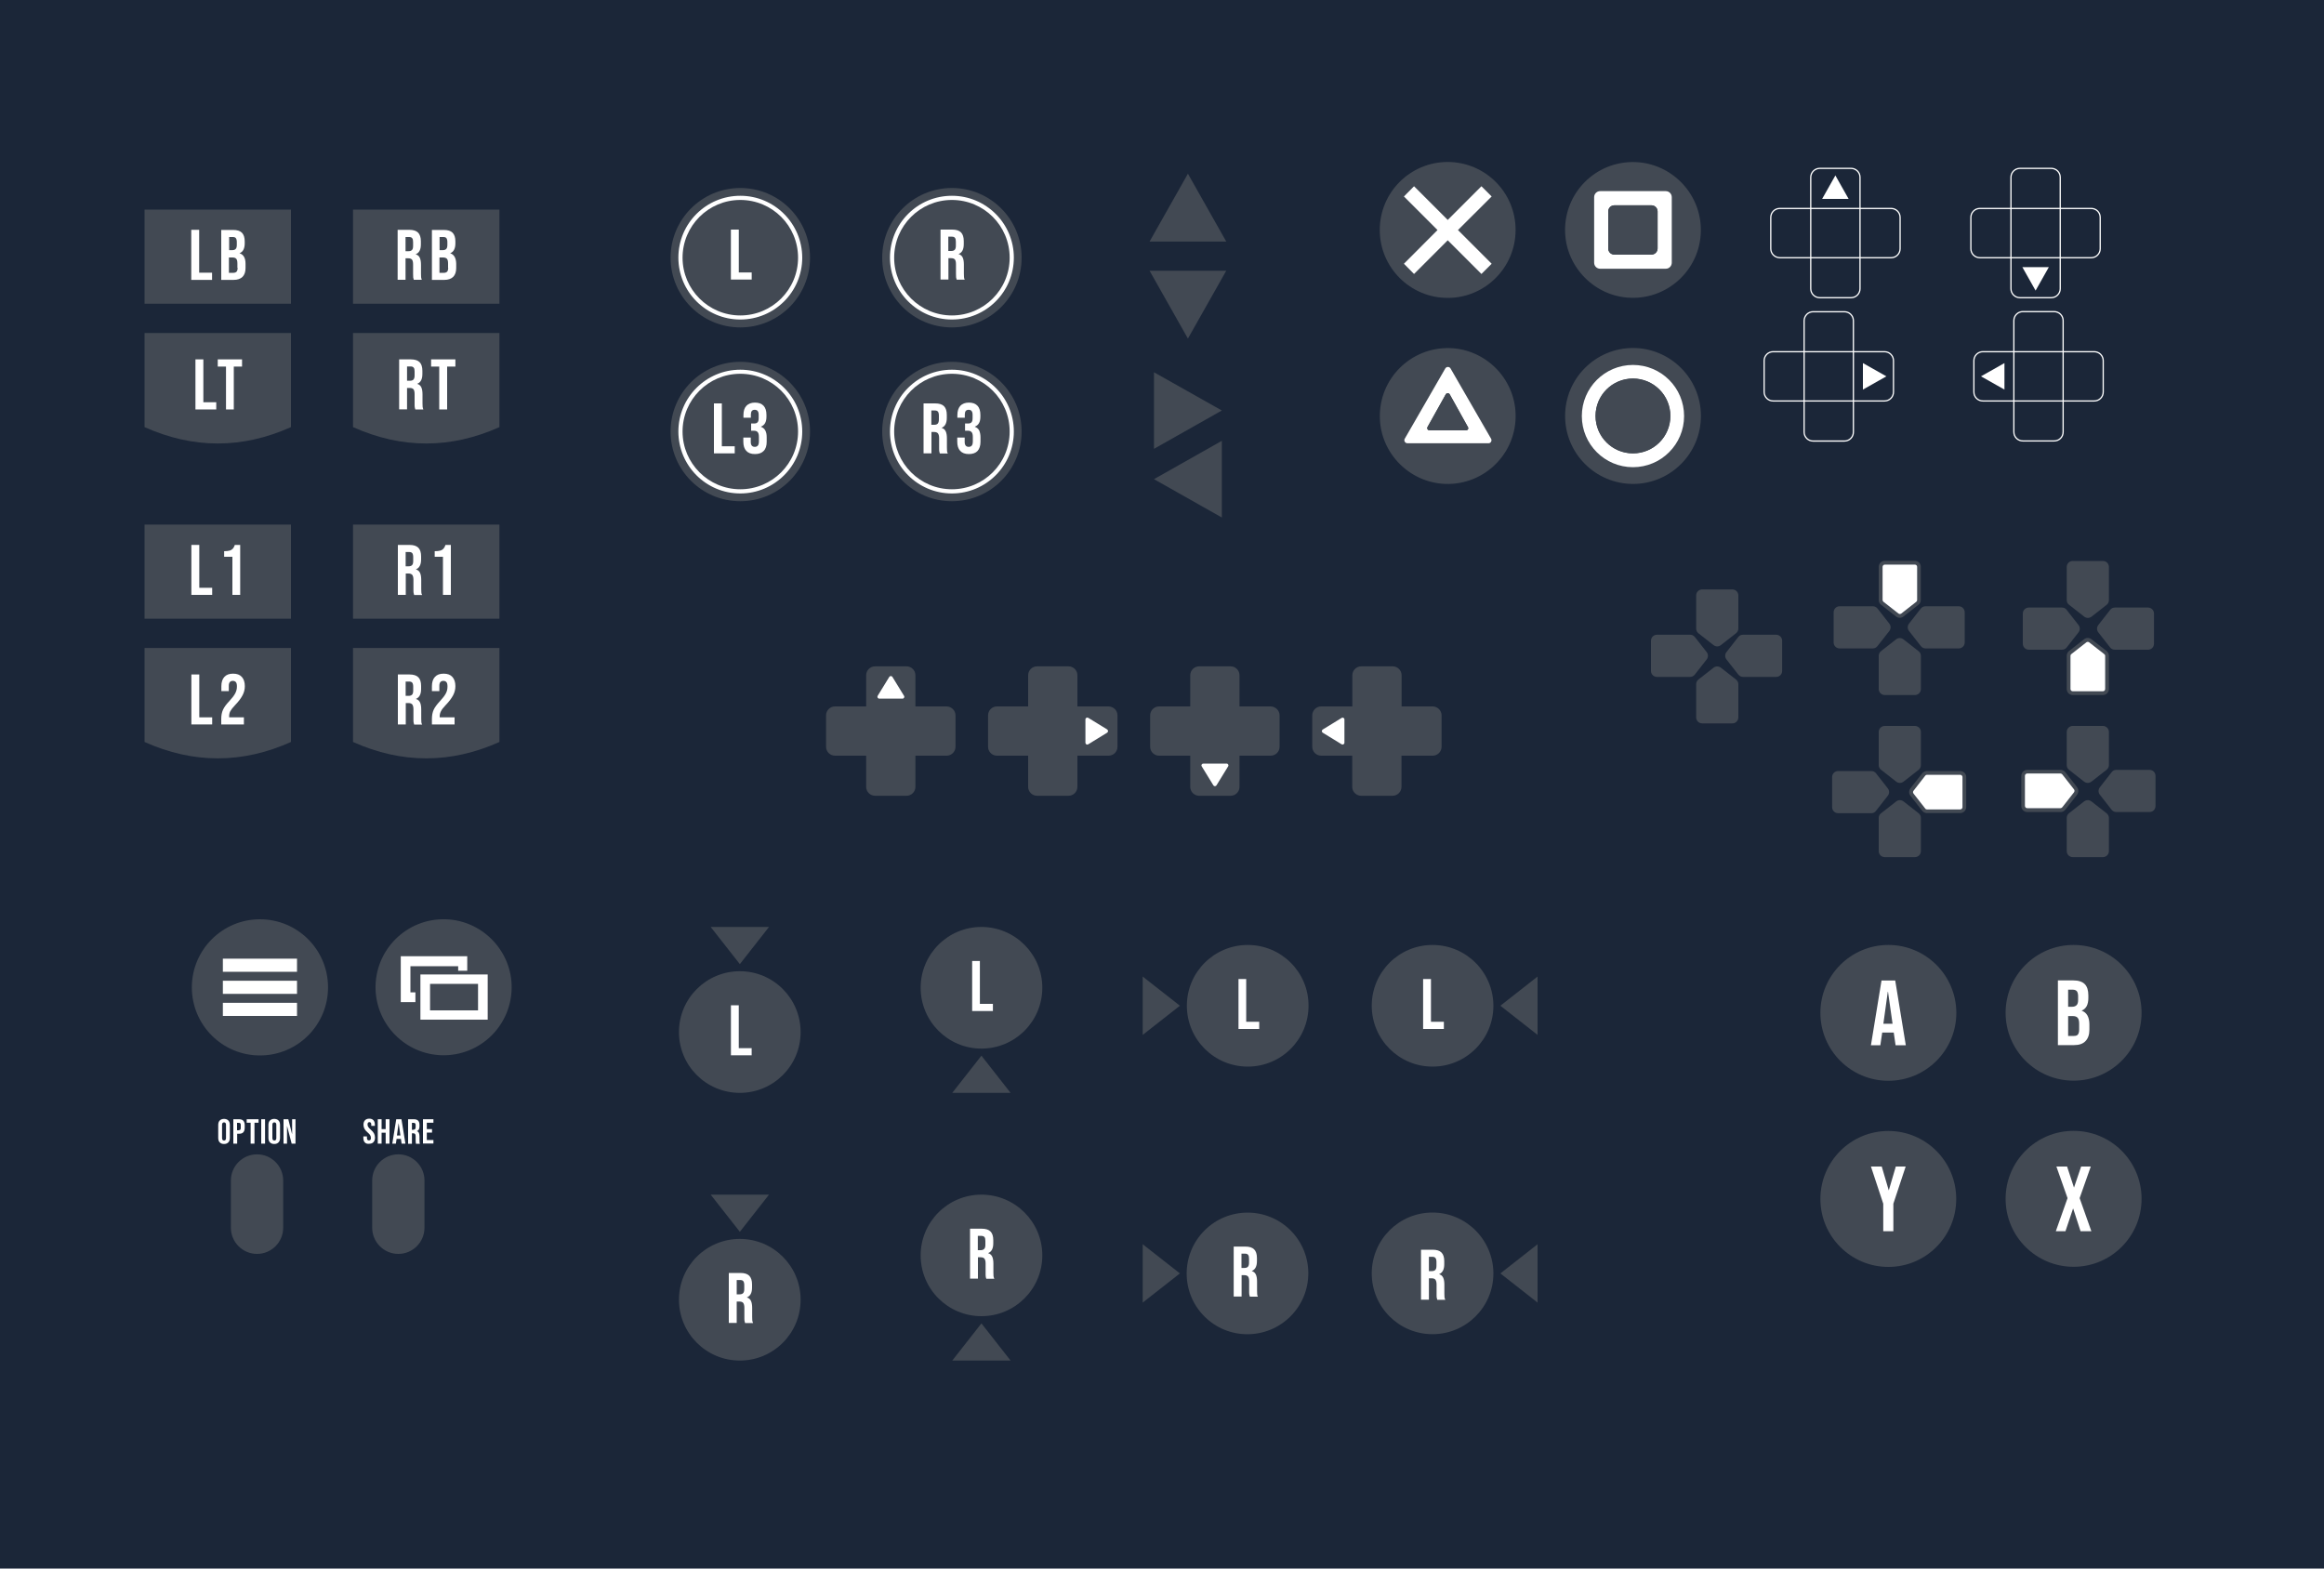 <?xml version="1.0" encoding="utf-8"?>
<!-- Generator: Adobe Illustrator 22.1.0, SVG Export Plug-In . SVG Version: 6.00 Build 0)  -->
<svg version="1.1" xmlns="http://www.w3.org/2000/svg" xmlns:xlink="http://www.w3.org/1999/xlink" x="0px" y="0px"
	 viewBox="0 0 2000 1350" style="enable-background:new 0 0 2000 1350;" xml:space="preserve">
<style type="text/css">
	.st0{fill:#1B2638;}
	.st1{fill:#424953;}
	.st2{fill:#FFFFFF;}
	.st3{fill:none;stroke:#FFFFFF;stroke-width:1.072;stroke-miterlimit:10;}
	.st4{fill:none;}
</style>
<g id="Layer_2">
	<rect class="st0" width="2000" height="1350"/>
</g>
<g id="Layer_3">
</g>
<g id="Layer_1">
	<path class="st1" d="M223.7,791.2c-32.3,0-58.6,26.2-58.6,58.6c0,32.4,26.2,58.6,58.6,58.6c32.4,0,58.6-26.2,58.6-58.6
		C282.3,817.4,256.1,791.2,223.7,791.2z"/>
	<g>
		<rect x="124.4" y="180.4" class="st1" width="126" height="81"/>
		<path class="st1" d="M203.8,208.4v2.4c0,1.6-0.3,2.8-1,3.5c-0.7,0.7-1.7,1-3,1h-2.6V204h3.3c1.2,0,2.1,0.3,2.6,1
			C203.5,205.7,203.8,206.8,203.8,208.4z"/>
		<path class="st1" d="M204.5,226.7v3.8c0,1.5-0.3,2.6-0.9,3.3c-0.6,0.6-1.5,1-2.7,1h-3.9v-13.2h3c1.6,0,2.7,0.4,3.3,1.1
			C204.2,223.4,204.5,224.8,204.5,226.7z"/>
		<path class="st2" d="M206.2,218v-0.1c1.5-0.6,2.6-1.6,3.3-3c0.7-1.4,1.1-3.2,1.1-5.4v-1.7c0-3.4-0.8-5.8-2.4-7.5
			c-1.6-1.6-4.1-2.4-7.6-2.4h-10.2v43H201c3.4,0,5.9-0.9,7.7-2.6c1.7-1.7,2.6-4.3,2.6-7.6V227C211.3,222.1,209.6,219.1,206.2,218z
			 M197.1,204h3.3c1.2,0,2.1,0.3,2.6,1c0.5,0.7,0.8,1.8,0.8,3.4v2.4c0,1.6-0.3,2.8-1,3.5c-0.7,0.7-1.7,1-3,1h-2.6V204z M204.5,230.5
			c0,1.5-0.3,2.6-0.9,3.3c-0.6,0.6-1.5,1-2.7,1h-3.9v-13.2h3c1.6,0,2.7,0.4,3.3,1.1c0.7,0.8,1,2.1,1,4.1V230.5z"/>
		<polygon class="st2" points="182.5,234.7 182.5,240.9 164.6,240.9 164.6,197.8 171.4,197.8 171.4,234.7 		"/>
	</g>
	<path class="st1" d="M385,208.4v2.4c0,1.6-0.3,2.8-1,3.5c-0.7,0.7-1.7,1-3,1h-2.7V204h3.3c1.2,0,2.1,0.3,2.6,1
		C384.8,205.7,385,206.8,385,208.4z"/>
	<g>
		<rect x="303.8" y="180.4" class="st1" width="126" height="81"/>
		<path class="st1" d="M385.7,226.7v3.8c0,1.5-0.3,2.6-0.9,3.3c-0.6,0.6-1.5,1-2.7,1h-3.9v-13.2h3c1.6,0,2.7,0.4,3.4,1.1
			C385.4,223.4,385.7,224.8,385.7,226.7z"/>
		<path class="st2" d="M387.5,218v-0.1c1.5-0.6,2.6-1.6,3.3-3c0.7-1.4,1.1-3.2,1.1-5.4v-1.7c0-3.4-0.8-5.8-2.4-7.5
			c-1.6-1.6-4.1-2.4-7.6-2.4h-10.2v43h10.6c3.4,0,5.9-0.9,7.7-2.6c1.7-1.7,2.6-4.3,2.6-7.6V227C392.5,222.1,390.8,219.1,387.5,218z
			 M378.3,204h3.3c1.2,0,2.1,0.3,2.6,1c0.5,0.7,0.8,1.8,0.8,3.4v2.4c0,1.6-0.3,2.8-1,3.5c-0.7,0.7-1.7,1-3,1h-2.7V204z M385.7,230.5
			c0,1.5-0.3,2.6-0.9,3.3c-0.6,0.6-1.5,1-2.7,1h-3.9v-13.2h3c1.6,0,2.7,0.4,3.4,1.1c0.7,0.8,1,2.1,1,4.1V230.5z"/>
		<path class="st2" d="M362.4,238.6c-0.1-0.8-0.1-1.8-0.1-3v-7.6c0-2.5-0.3-4.6-1-6.1c-0.7-1.5-1.8-2.5-3.5-3v-0.1
			c3-1.2,4.4-4,4.4-8.5v-2.6c0-3.4-0.8-5.8-2.4-7.5c-1.6-1.6-4.1-2.4-7.6-2.4h-10v43h6.8v-18.5h2.3c1.5,0,2.7,0.4,3.3,1.2
			c0.6,0.8,0.9,2.2,0.9,4.1v7.9c0,1.6,0.1,2.7,0.1,3.3c0.1,0.6,0.3,1.3,0.5,2h6.9C362.7,240.1,362.5,239.4,362.4,238.6z
			 M355.5,211.7c0,1.6-0.3,2.8-1,3.5c-0.7,0.7-1.7,1-3,1H349V204h3.1c1.2,0,2.1,0.3,2.6,1c0.6,0.7,0.8,1.8,0.8,3.4V211.7z"/>
	</g>
	<g>
		<path class="st1" d="M124.4,286.6h126v81c-42,18.8-84,18.8-126,0V286.6z"/>
		<polygon class="st2" points="208.3,309.3 208.3,315.5 201.2,315.5 201.2,352.4 194.5,352.4 194.5,315.5 187.4,315.5 187.4,309.3 
					"/>
		<polygon class="st2" points="186.1,346.2 186.1,352.4 168.2,352.4 168.2,309.3 175,309.3 175,346.2 		"/>
	</g>
	<g>
		<path class="st1" d="M429.8,286.6v81c-42,18.8-84,18.8-126,0v-81H429.8z"/>
		<path class="st1" d="M356.8,319.9v3.3c0,1.7-0.4,2.8-1,3.5c-0.7,0.7-1.7,1-3,1h-2.5v-12.3h3.1c1.2,0,2,0.3,2.6,1
			C356.5,317.2,356.8,318.4,356.8,319.9z"/>
		<polygon class="st2" points="391.9,309.3 391.9,315.5 384.8,315.5 384.8,352.4 378,352.4 378,315.5 371,315.5 371,309.3 		"/>
		<path class="st2" d="M363.7,350.1c-0.1-0.8-0.1-1.8-0.1-3v-7.6c0-2.5-0.3-4.6-1-6.1c-0.7-1.5-1.8-2.5-3.5-3v-0.1
			c3-1.2,4.4-4,4.4-8.5v-2.6c0-3.4-0.8-5.9-2.4-7.5c-1.6-1.6-4.1-2.4-7.6-2.4h-10v43h6.8v-18.4h2.3c1.6,0,2.6,0.4,3.3,1.2
			c0.6,0.8,0.9,2.2,0.9,4.1v7.9c0,1.6,0,2.7,0.1,3.3c0.1,0.6,0.3,1.3,0.5,2h6.9C364,351.6,363.8,350.9,363.7,350.1z M356.8,323.2
			c0,1.7-0.4,2.8-1,3.5c-0.7,0.7-1.7,1-3,1h-2.5v-12.3h3.1c1.2,0,2,0.3,2.6,1c0.6,0.7,0.8,1.8,0.8,3.4V323.2z"/>
	</g>
	<g>
		<rect x="124.4" y="451.5" class="st1" width="126" height="81"/>
		<path class="st2" d="M206.7,469v43H200v-32.8h-7.1v-4.8c1.9,0,3.5-0.2,4.6-0.5c1.2-0.3,2.1-0.9,2.8-1.6c0.7-0.8,1.3-1.8,1.8-3.3
			H206.7z"/>
		<polygon class="st2" points="182.6,505.9 182.6,512 164.7,512 164.7,469 171.5,469 171.5,505.9 		"/>
	</g>
	<g>
		<path class="st1" d="M355.6,479.5v3.3c0,1.6-0.3,2.8-1,3.5c-0.7,0.7-1.7,1-3,1h-2.5v-12.3h3.1c1.2,0,2,0.3,2.6,1
			C355.3,476.9,355.6,478,355.6,479.5z"/>
		<rect x="303.8" y="451.5" class="st1" width="126" height="81"/>
		<path class="st2" d="M388,469v43h-6.8v-32.8h-7.1v-4.8c1.9,0,3.5-0.2,4.7-0.5c1.2-0.3,2.1-0.9,2.8-1.6c0.7-0.8,1.3-1.8,1.8-3.3
			H388z"/>
		<path class="st2" d="M362.6,509.8c-0.1-0.8-0.1-1.8-0.1-3v-7.6c0-2.5-0.3-4.6-1-6.1c-0.7-1.5-1.8-2.5-3.5-3V490
			c2.9-1.2,4.4-4,4.4-8.5v-2.6c0-3.4-0.8-5.9-2.4-7.5c-1.6-1.6-4.1-2.4-7.6-2.4h-10v43h6.8v-18.4h2.3c1.5,0,2.6,0.4,3.3,1.2
			c0.6,0.8,1,2.2,1,4.1v7.9c0,1.6,0,2.7,0.1,3.3c0.1,0.6,0.3,1.3,0.5,2h6.9C362.8,511.3,362.6,510.5,362.6,509.8z M355.6,482.9
			c0,1.6-0.3,2.8-1,3.5c-0.7,0.7-1.7,1-3,1h-2.5v-12.3h3.1c1.2,0,2,0.3,2.6,1c0.5,0.7,0.8,1.8,0.8,3.4V482.9z"/>
	</g>
	<g>
		<path class="st1" d="M250.4,557.7v80.9c-42,18.8-84,18.8-126,0v-80.9H250.4z"/>
		<path class="st2" d="M197.1,617.4h12.8v6.1h-19.5v-4.7c0-3.1,0.5-5.7,1.5-7.9c1-2.2,2.7-4.6,5.3-7.3c2.5-2.7,4.2-4.9,5.2-6.8
			c1-1.9,1.5-3.8,1.5-5.9c0-1.9-0.3-3.1-0.9-3.8c-0.6-0.7-1.5-1.1-2.6-1.1c-2.3,0-3.5,1.4-3.5,4.2v4.6h-6.4v-4.2
			c0-3.5,0.9-6.2,2.6-8c1.7-1.9,4.2-2.8,7.5-2.8c3.3,0,5.8,0.9,7.5,2.8c1.7,1.9,2.6,4.5,2.6,8c0,2.6-0.6,5.2-1.9,7.7
			c-1.3,2.5-3.4,5.4-6.5,8.6c-2,2.1-3.4,3.9-4.1,5.2c-0.7,1.3-1,2.8-1,4.3V617.4z"/>
		<polygon class="st2" points="182.6,617.4 182.6,623.5 164.7,623.5 164.7,580.5 171.5,580.5 171.5,617.4 		"/>
	</g>
	<g>
		<path class="st1" d="M355.6,591.1v3.3c0,1.6-0.3,2.8-1,3.5c-0.7,0.7-1.7,1-3,1h-2.5v-12.3h3.1c1.2,0,2,0.3,2.6,1
			C355.3,588.4,355.6,589.5,355.6,591.1z"/>
		<path class="st1" d="M429.8,557.7v80.9c-42,18.8-84,18.8-126,0v-80.9H429.8z"/>
		<path class="st2" d="M378.3,617.4h12.9v6.1h-19.5v-4.7c0-3.1,0.5-5.7,1.5-7.9c1-2.2,2.8-4.6,5.3-7.3c2.5-2.7,4.2-4.9,5.2-6.8
			c1-1.9,1.4-3.8,1.4-5.9c0-1.9-0.3-3.1-0.9-3.8c-0.6-0.7-1.5-1.1-2.6-1.1c-2.3,0-3.5,1.4-3.5,4.2v4.6h-6.4v-4.2
			c0-3.5,0.9-6.2,2.6-8c1.7-1.9,4.2-2.8,7.5-2.8c3.3,0,5.8,0.9,7.5,2.8c1.7,1.9,2.6,4.5,2.6,8c0,2.6-0.6,5.2-1.9,7.7
			s-3.4,5.4-6.5,8.6c-2,2.1-3.4,3.9-4,5.2c-0.7,1.3-1.1,2.8-1.1,4.3V617.4z"/>
		<path class="st2" d="M362.6,621.3c-0.1-0.8-0.1-1.8-0.1-3v-7.6c0-2.5-0.3-4.6-1-6.1c-0.7-1.5-1.8-2.5-3.5-3v-0.1
			c2.9-1.2,4.4-4,4.4-8.5v-2.6c0-3.4-0.8-5.9-2.4-7.5c-1.6-1.6-4.1-2.4-7.6-2.4h-10v43h6.8v-18.4h2.3c1.5,0,2.6,0.4,3.3,1.2
			c0.6,0.8,1,2.2,1,4.1v7.9c0,1.6,0,2.7,0.1,3.3c0.1,0.6,0.3,1.3,0.5,2h6.9C362.8,622.8,362.6,622,362.6,621.3z M355.6,594.4
			c0,1.6-0.3,2.8-1,3.5c-0.7,0.7-1.7,1-3,1h-2.5v-12.3h3.1c1.2,0,2,0.3,2.6,1c0.5,0.7,0.8,1.8,0.8,3.4V594.4z"/>
	</g>
	<g>
		<path class="st1" d="M697.1,221.8c0,33.2-26.9,60-60,60c-33.2,0-60-26.9-60-60c0-33.1,26.9-60,60-60
			C670.2,161.8,697.1,188.6,697.1,221.8z"/>
		<path class="st2" d="M637.1,168.5c-29.4,0-53.3,23.8-53.3,53.2c0,29.4,23.8,53.3,53.3,53.3c29.4,0,53.3-23.8,53.3-53.3
			C690.3,192.4,666.5,168.5,637.1,168.5z M637.1,271.5c-27.4,0-49.7-22.3-49.7-49.7s22.2-49.7,49.7-49.7s49.7,22.2,49.7,49.7
			S664.5,271.5,637.1,271.5z"/>
		<polygon class="st2" points="646.9,234.5 646.9,240.6 629,240.6 629,197.6 635.8,197.6 635.8,234.5 		"/>
	</g>
	<g>
		<path class="st1" d="M759.2,221.8c0-33.1,26.9-60,60-60s60,26.9,60,60c0,33.2-26.9,60-60,60S759.2,255,759.2,221.8z"/>
		<path class="st2" d="M819.2,168.5c-29.4,0-53.3,23.8-53.3,53.2c0,29.4,23.9,53.3,53.3,53.3s53.3-23.8,53.3-53.3
			C872.5,192.4,848.6,168.5,819.2,168.5z M819.2,271.5c-27.4,0-49.7-22.3-49.7-49.7s22.2-49.7,49.7-49.7s49.7,22.2,49.7,49.7
			S846.6,271.5,819.2,271.5z"/>
		<path class="st1" d="M822.6,208.1v3.3c0,1.6-0.3,2.8-1,3.5c-0.7,0.7-1.7,1-3,1h-2.5v-12.3h3.1c1.2,0,2.1,0.3,2.6,1
			C822.3,205.5,822.6,206.6,822.6,208.1z"/>
		<path class="st2" d="M829.6,238.4c-0.1-0.8-0.1-1.8-0.1-3v-7.6c0-2.5-0.3-4.6-1-6.1c-0.7-1.5-1.8-2.5-3.5-3v-0.1
			c3-1.2,4.4-4,4.4-8.5v-2.6c0-3.4-0.8-5.9-2.4-7.5c-1.6-1.6-4.1-2.4-7.6-2.4h-10v43h6.8v-18.4h2.3c1.5,0,2.7,0.4,3.3,1.2
			c0.6,0.8,0.9,2.1,0.9,4.1v7.9c0,1.6,0.1,2.7,0.1,3.3c0.1,0.6,0.3,1.3,0.5,2h6.9C829.8,239.9,829.6,239.1,829.6,238.4z
			 M822.6,211.5c0,1.6-0.3,2.8-1,3.5c-0.7,0.7-1.7,1-3,1h-2.5v-12.3h3.1c1.2,0,2.1,0.3,2.6,1c0.6,0.7,0.8,1.8,0.8,3.4V211.5z"/>
	</g>
	<g>
		<path class="st1" d="M697.1,371.4c0,33.2-26.9,60-60,60c-33.2,0-60-26.9-60-60c0-33.2,26.9-60,60-60
			C670.2,311.4,697.1,338.3,697.1,371.4z"/>
		<path class="st2" d="M637.1,318.2c-29.4,0-53.3,23.8-53.3,53.2s23.8,53.3,53.3,53.3c29.4,0,53.3-23.9,53.3-53.3
			S666.5,318.2,637.1,318.2z M637.1,421.1c-27.4,0-49.7-22.3-49.7-49.7s22.2-49.7,49.7-49.7s49.7,22.2,49.7,49.7
			S664.5,421.1,637.1,421.1z"/>
		<path class="st2" d="M659.8,376.4v3.8c0,3.4-0.8,6.1-2.6,7.9c-1.7,1.8-4.2,2.7-7.5,2.7c-3.3,0-5.8-0.9-7.5-2.8
			c-1.7-1.8-2.5-4.5-2.5-7.9v-3.5h6.4v3.8c0,2.8,1.2,4.2,3.5,4.2c1.1,0,2-0.4,2.6-1.1c0.6-0.7,0.9-2,0.9-3.8v-3.5c0-2-0.3-3.4-1-4.2
			c-0.7-0.9-1.8-1.3-3.4-1.3h-2.3v-6.2h2.5c1.4,0,2.4-0.3,3-1c0.7-0.7,1-1.9,1-3.5V357c0-1.5-0.3-2.6-0.9-3.3c-0.6-0.7-1.4-1-2.5-1
			c-2.2,0-3.3,1.3-3.3,4v2.8h-6.4v-2.3c0-3.4,0.8-6.1,2.5-7.9c1.7-1.8,4.2-2.8,7.4-2.8c3.2,0,5.7,0.9,7.4,2.7
			c1.7,1.8,2.5,4.5,2.5,7.9v1.5c0,2.3-0.4,4.2-1.2,5.6c-0.8,1.4-2,2.4-3.6,3v0.1c1.8,0.7,3,1.7,3.8,3.2
			C659.5,372.2,659.8,374.1,659.8,376.4z"/>
		<polygon class="st2" points="632.3,384.1 632.3,390.2 614.4,390.2 614.4,347.2 621.2,347.2 621.2,384.1 		"/>
	</g>
	<g>
		<path class="st1" d="M879.2,371.4c0,33.2-26.9,60-60,60s-60-26.9-60-60c0-33.2,26.9-60,60-60S879.2,338.3,879.2,371.4z"/>
		<path class="st2" d="M819.2,318.2c-29.4,0-53.3,23.8-53.3,53.2s23.9,53.3,53.3,53.3s53.3-23.9,53.3-53.3S848.6,318.2,819.2,318.2z
			 M819.2,421.1c-27.4,0-49.7-22.3-49.7-49.7s22.2-49.7,49.7-49.7s49.7,22.2,49.7,49.7S846.6,421.1,819.2,421.1z"/>
		<path class="st1" d="M808,357.8v3.3c0,1.6-0.4,2.8-1,3.5c-0.7,0.7-1.7,1-3,1h-2.5v-12.3h3.1c1.2,0,2,0.3,2.6,1
			C807.7,355.1,808,356.2,808,357.8z"/>
		<path class="st2" d="M843.8,376.4v3.8c0,3.4-0.9,6.1-2.5,7.9c-1.7,1.8-4.2,2.7-7.5,2.7s-5.8-0.9-7.5-2.8c-1.7-1.8-2.5-4.5-2.5-7.9
			v-3.5h6.4v3.8c0,2.8,1.2,4.2,3.5,4.2c1.1,0,2-0.4,2.6-1.1c0.6-0.7,0.9-2,0.9-3.8v-3.5c0-2-0.3-3.4-1-4.2c-0.7-0.9-1.8-1.3-3.4-1.3
			h-2.3v-6.2h2.5c1.4,0,2.4-0.3,3-1c0.7-0.7,1-1.9,1-3.5V357c0-1.5-0.3-2.6-0.9-3.3c-0.6-0.7-1.4-1-2.5-1c-2.2,0-3.3,1.3-3.3,4v2.8
			h-6.4v-2.3c0-3.4,0.9-6.1,2.5-7.9c1.7-1.8,4.2-2.8,7.4-2.8c3.2,0,5.7,0.9,7.4,2.7c1.7,1.8,2.5,4.5,2.5,7.9v1.5
			c0,2.3-0.4,4.2-1.2,5.6c-0.8,1.4-2,2.4-3.6,3v0.1c1.8,0.7,3,1.7,3.8,3.2C843.4,372.2,843.8,374.1,843.8,376.4z"/>
		<path class="st2" d="M815,388c-0.1-0.8-0.1-1.8-0.1-3v-7.6c0-2.5-0.3-4.6-1-6.1c-0.7-1.5-1.8-2.5-3.5-3v-0.1
			c2.9-1.2,4.4-4,4.4-8.5v-2.6c0-3.4-0.8-5.9-2.4-7.5c-1.6-1.6-4.1-2.4-7.6-2.4h-10v43h6.8v-18.4h2.3c1.5,0,2.6,0.4,3.3,1.2
			c0.6,0.8,1,2.2,1,4.1v7.9c0,1.6,0,2.7,0.1,3.3c0.1,0.6,0.3,1.3,0.5,2h6.9C815.2,389.5,815,388.8,815,388z M808,361.1
			c0,1.6-0.4,2.8-1,3.5c-0.7,0.7-1.7,1-3,1h-2.5v-12.3h3.1c1.2,0,2,0.3,2.6,1c0.5,0.7,0.8,1.8,0.8,3.4V361.1z"/>
	</g>
	<polygon class="st1" points="1022.3,291.4 989.3,233 1055.3,233 	"/>
	<polygon class="st1" points="1051.5,353.3 993.1,386.3 993.1,320.4 	"/>
	<polygon class="st1" points="993.1,412.4 1051.5,379.4 1051.5,445.4 	"/>
	<polygon class="st1" points="1022.3,149.5 989.3,207.9 1055.3,207.9 	"/>
	<g>
		<path class="st1" d="M1304.3,197.9c0,32.3-26.2,58.5-58.4,58.5c-32.3,0-58.5-26.2-58.5-58.5c0-32.3,26.2-58.5,58.5-58.5
			C1278.2,139.5,1304.3,165.6,1304.3,197.9z"/>
		<polygon class="st2" points="1254.7,198 1283.7,227 1274.9,235.8 1245.9,206.8 1216.9,235.8 1208.2,227 1237.1,198 1208.2,169.1 
			1216.9,160.3 1245.9,189.3 1274.9,160.3 1283.7,169.1 		"/>
	</g>
	<g>
		<path class="st1" d="M1346.9,199.8c-1.1-33.8,26.5-61.4,60.3-60.3c30.6,1,55.5,25.9,56.5,56.5c1.1,33.8-26.6,61.4-60.4,60.3
			C1372.8,255.3,1347.9,230.4,1346.9,199.8z"/>
		<path class="st2" d="M1433.5,164.5h-56.4c-2.9,0-5.2,2.3-5.2,5.2v56.4c0,2.9,2.3,5.2,5.2,5.2h56.4c2.9,0,5.2-2.3,5.2-5.2v-56.4
			C1438.7,166.8,1436.4,164.5,1433.5,164.5z M1426.5,213.8c0,2.9-2.4,5.3-5.3,5.3h-31.9c-2.9,0-5.3-2.3-5.3-5.3V182
			c0-2.9,2.3-5.3,5.3-5.3h31.9c2.9,0,5.3,2.3,5.3,5.3V213.8z"/>
		<path class="st1" d="M1426.5,182v31.9c0,2.9-2.4,5.3-5.3,5.3h-31.9c-2.9,0-5.3-2.3-5.3-5.3V182c0-2.9,2.3-5.3,5.3-5.3h31.9
			C1424.2,176.7,1426.5,179.1,1426.5,182z"/>
	</g>
	<g>
		<path class="st1" d="M1304.3,356.1c1.1,33.8-26.5,61.4-60.3,60.4c-30.6-1-55.6-25.9-56.5-56.5c-1.1-33.8,26.5-61.4,60.3-60.4
			C1278.4,300.6,1303.3,325.5,1304.3,356.1z"/>
		<path class="st2" d="M1283.2,377.6l-34.9-60.5c-1-1.7-3.5-1.7-4.5,0l-34.9,60.5c-1,1.7,0.3,3.9,2.3,3.9h69.9
			C1282.9,381.5,1284.2,379.3,1283.2,377.6z M1261.6,370.4h-31.4c-1.5,0-2.4-1.6-1.7-2.9l15.7-28.1c0.8-1.3,2.7-1.3,3.4,0l15.7,28.2
			C1264.1,368.8,1263.1,370.4,1261.6,370.4z"/>
		<path class="st1" d="M1261.6,370.4h-31.4c-1.5,0-2.4-1.6-1.7-2.9l15.7-28.1c0.8-1.3,2.7-1.3,3.4,0l15.7,28.2
			C1264.1,368.8,1263.1,370.4,1261.6,370.4z"/>
	</g>
	<g>
		<path class="st1" d="M1463.8,358c0,32.3-26.2,58.5-58.4,58.5c-32.3,0-58.5-26.2-58.5-58.5c0-32.3,26.2-58.5,58.5-58.5
			C1437.6,299.6,1463.8,325.8,1463.8,358z"/>
		<path class="st2" d="M1405.3,314.1c-24.3,0-44,19.7-44,44c0,24.3,19.7,44,44,44c24.3,0,44-19.7,44-44
			C1449.3,333.7,1429.6,314.1,1405.3,314.1z M1405.3,390.2c-17.8,0-32.2-14.4-32.2-32.2c0-17.8,14.4-32.2,32.2-32.2
			c17.8,0,32.2,14.4,32.2,32.2C1437.5,375.8,1423.1,390.2,1405.3,390.2z"/>
		<path class="st1" d="M1437.5,358c0,17.8-14.4,32.2-32.2,32.2c-17.8,0-32.2-14.4-32.2-32.2c0-17.8,14.4-32.2,32.2-32.2
			C1423.1,325.9,1437.5,340.3,1437.5,358z"/>
	</g>
	<path class="st1" d="M1454.5,582.6H1426c-2.9,0-5.2-2.3-5.2-5.2v-25.9c0-2.9,2.3-5.2,5.2-5.2h28.5c1.6,0,3.1,0.7,4.1,2l10.1,12.9
		c1.5,1.9,1.5,4.5,0,6.4l-10.1,12.9C1457.7,581.8,1456.1,582.6,1454.5,582.6z"/>
	<path class="st1" d="M1500,582.6h28.5c2.9,0,5.2-2.3,5.2-5.2v-25.9c0-2.9-2.3-5.2-5.2-5.2H1500c-1.6,0-3.1,0.7-4.1,2l-10.1,12.9
		c-1.5,1.9-1.5,4.5,0,6.4l10.1,12.9C1496.9,581.8,1498.4,582.6,1500,582.6z"/>
	<path class="st1" d="M1496,541v-28.5c0-2.9-2.3-5.2-5.2-5.2h-25.9c-2.9,0-5.2,2.3-5.2,5.2V541c0,1.6,0.7,3.1,2,4.1l12.9,10.1
		c1.9,1.5,4.5,1.5,6.4,0l12.9-10.1C1495.2,544.1,1496,542.6,1496,541z"/>
	<path class="st1" d="M1496,588.9v28.5c0,2.9-2.3,5.2-5.2,5.2h-25.9c-2.9,0-5.2-2.3-5.2-5.2v-28.5c0-1.6,0.7-3.1,2-4.1l12.9-10.1
		c1.9-1.5,4.5-1.5,6.4,0l12.9,10.1C1495.2,585.8,1496,587.3,1496,588.9z"/>
	<g>
		<path class="st1" d="M1611.7,558.1h-28.5c-2.9,0-5.2-2.3-5.2-5.2V527c0-2.9,2.3-5.2,5.2-5.2h28.5c1.6,0,3.1,0.7,4.1,2l10.1,12.9
			c1.5,1.9,1.5,4.5,0,6.4l-10.1,12.9C1614.8,557.3,1613.3,558.1,1611.7,558.1z"/>
		<path class="st1" d="M1657.1,558.1h28.5c2.9,0,5.2-2.3,5.2-5.2V527c0-2.9-2.3-5.2-5.2-5.2h-28.5c-1.6,0-3.1,0.7-4.1,2l-10.1,12.9
			c-1.5,1.9-1.5,4.5,0,6.4l10.1,12.9C1654,557.3,1655.5,558.1,1657.1,558.1z"/>
		<path class="st1" d="M1647.9,482.7H1622c-2.9,0-5.2,2.3-5.2,5.2v28.5c0,1.6,0.7,3.1,2,4.1l12.9,10.1c1.9,1.5,4.5,1.5,6.4,0
			l12.9-10.1c1.3-1,2-2.5,2-4.1v-28.5C1653.1,485.1,1650.8,482.7,1647.9,482.7z M1649.9,516.5c0,0.6-0.3,1.2-0.8,1.6l-12.9,10.1
			c-0.4,0.3-0.9,0.4-1.2,0.4c-0.3,0-0.8-0.1-1.2-0.4l-12.9-10.1c-0.5-0.4-0.8-1-0.8-1.6v-28.5c0-1.1,0.9-2,2-2h25.9c1.1,0,2,0.9,2,2
			V516.5z"/>
		<path class="st2" d="M1649.9,487.9v28.5c0,0.6-0.3,1.2-0.8,1.6l-12.9,10.1c-0.4,0.3-0.9,0.4-1.2,0.4c-0.3,0-0.8-0.1-1.2-0.4
			l-12.9-10.1c-0.5-0.4-0.8-1-0.8-1.6v-28.5c0-1.1,0.9-2,2-2h25.9C1649,486,1649.9,486.8,1649.9,487.9z"/>
		<path class="st1" d="M1653.1,564.4V593c0,2.9-2.3,5.2-5.2,5.2H1622c-2.9,0-5.2-2.3-5.2-5.2v-28.5c0-1.6,0.7-3.1,2-4.1l12.9-10.1
			c1.9-1.5,4.5-1.5,6.4,0l12.9,10.1C1652.3,561.3,1653.1,562.8,1653.1,564.4z"/>
	</g>
	<g>
		<path class="st1" d="M1820,522.9h28.5c2.9,0,5.2,2.3,5.2,5.2v25.9c0,2.9-2.3,5.2-5.2,5.2H1820c-1.6,0-3.1-0.7-4.1-2l-10.1-12.9
			c-1.5-1.9-1.5-4.5,0-6.4l10.1-12.9C1816.9,523.6,1818.4,522.9,1820,522.9z"/>
		<path class="st1" d="M1774.5,522.9H1746c-2.9,0-5.2,2.3-5.2,5.2v25.9c0,2.9,2.3,5.2,5.2,5.2h28.5c1.6,0,3.1-0.7,4.1-2l10.1-12.9
			c1.5-1.9,1.5-4.5,0-6.4l-10.1-12.9C1777.7,523.6,1776.1,522.9,1774.5,522.9z"/>
		<path class="st1" d="M1812.9,560.3l-13-10.1c-1.9-1.5-4.5-1.5-6.4,0l-12.9,10.1c-1.3,1-2,2.5-2,4.1V593c0,2.9,2.3,5.2,5.2,5.2
			h25.9c2.9,0,5.2-2.3,5.2-5.2v-28.6C1814.9,562.8,1814.1,561.3,1812.9,560.3z M1811.7,593c0,1.1-0.9,2-2,2h-25.9c-1.1,0-2-0.9-2-2
			v-28.6c0-0.6,0.3-1.2,0.8-1.5l12.9-10.1c0.4-0.3,0.9-0.4,1.2-0.4c0.3,0,0.8,0.1,1.2,0.4l12.9,10.1c0.5,0.4,0.8,0.9,0.8,1.5V593z"
			/>
		<path class="st2" d="M1811.7,564.4V593c0,1.1-0.9,2-2,2h-25.9c-1.1,0-2-0.9-2-2v-28.6c0-0.6,0.3-1.2,0.8-1.5l12.9-10.1
			c0.4-0.3,0.9-0.4,1.2-0.4c0.3,0,0.8,0.1,1.2,0.4l12.9,10.1C1811.4,563.3,1811.7,563.8,1811.7,564.4z"/>
		<path class="st1" d="M1778.6,516.5v-28.5c0-2.9,2.3-5.2,5.2-5.2h25.9c2.9,0,5.2,2.3,5.2,5.2v28.5c0,1.6-0.7,3.1-2,4.1l-12.9,10.1
			c-1.9,1.5-4.5,1.5-6.4,0l-12.9-10.1C1779.3,519.6,1778.6,518.1,1778.6,516.5z"/>
	</g>
	<g>
		<path class="st1" d="M1616.8,658.5V630c0-2.9,2.3-5.2,5.2-5.2h25.9c2.9,0,5.2,2.3,5.2,5.2v28.5c0,1.6-0.7,3.1-2,4.1l-12.9,10.1
			c-1.9,1.5-4.5,1.5-6.4,0l-12.9-10.1C1617.5,661.6,1616.8,660.1,1616.8,658.5z"/>
		<path class="st1" d="M1616.8,704v28.5c0,2.9,2.3,5.2,5.2,5.2h25.9c2.9,0,5.2-2.3,5.2-5.2V704c0-1.6-0.7-3.1-2-4.1l-12.9-10.1
			c-1.9-1.5-4.5-1.5-6.4,0l-12.9,10.1C1617.5,700.9,1616.8,702.4,1616.8,704z"/>
		<path class="st1" d="M1686.9,663.6h-28.6c-1.6,0-3.1,0.7-4.1,2l-10.1,12.9c-1.5,1.9-1.5,4.5,0,6.4l10.1,12.9c1,1.3,2.5,2,4.1,2
			h28.6c2.9,0,5.2-2.3,5.2-5.2v-25.9C1692.1,666,1689.8,663.6,1686.9,663.6z M1688.9,694.7c0,1.1-0.9,2-2,2h-28.6
			c-0.6,0-1.2-0.3-1.5-0.8l-10.1-12.9c-0.3-0.5-0.4-0.9-0.4-1.2s0.1-0.8,0.4-1.2l10.1-13c0.4-0.5,0.9-0.8,1.5-0.8h28.6
			c1.1,0,2,0.9,2,2V694.7z"/>
		<path class="st2" d="M1688.9,668.8v25.9c0,1.1-0.9,2-2,2h-28.6c-0.6,0-1.2-0.3-1.5-0.8l-10.1-12.9c-0.3-0.5-0.4-0.9-0.4-1.2
			s0.1-0.8,0.4-1.2l10.1-13c0.4-0.5,0.9-0.8,1.5-0.8h28.6C1688,666.8,1688.9,667.7,1688.9,668.8z"/>
		<path class="st1" d="M1610.4,699.9h-28.5c-2.9,0-5.2-2.3-5.2-5.2v-25.9c0-2.9,2.3-5.2,5.2-5.2h28.5c1.6,0,3.1,0.7,4.1,2l10.1,12.9
			c1.5,1.9,1.5,4.5,0,6.4l-10.1,12.9C1613.5,699.2,1612,699.9,1610.4,699.9z"/>
	</g>
	<g>
		<path class="st1" d="M1814.9,704v28.5c0,2.9-2.3,5.2-5.2,5.2h-25.9c-2.9,0-5.2-2.3-5.2-5.2V704c0-1.6,0.7-3.1,2-4.1l12.9-10.1
			c1.9-1.5,4.5-1.5,6.4,0l12.9,10.1C1814.1,700.9,1814.9,702.4,1814.9,704z"/>
		<path class="st1" d="M1814.9,658.5V630c0-2.9-2.3-5.2-5.2-5.2h-25.9c-2.9,0-5.2,2.3-5.2,5.2v28.5c0,1.6,0.7,3.1,2,4.1l12.9,10.1
			c1.9,1.5,4.5,1.5,6.4,0l12.9-10.1C1814.1,661.6,1814.9,660.1,1814.9,658.5z"/>
		<path class="st1" d="M1787.5,677.5l-10.1-12.9c-1-1.3-2.5-2-4.1-2h-28.6c-2.9,0-5.2,2.3-5.2,5.2v25.9c0,2.9,2.3,5.2,5.2,5.2h28.6
			c1.6,0,3.1-0.7,4.1-2l10.1-12.9C1788.9,682,1788.9,679.4,1787.5,677.5z M1784.9,681.9l-10.1,12.9c-0.4,0.5-1,0.8-1.6,0.8h-28.6
			c-1.1,0-2-0.9-2-2v-25.9c0-1.1,0.9-2,2-2h28.6c0.6,0,1.2,0.3,1.6,0.8l10.1,12.9c0.3,0.5,0.4,0.9,0.4,1.2
			S1785.3,681.5,1784.9,681.9z"/>
		<path class="st2" d="M1785.3,680.7c0,0.3-0.1,0.8-0.4,1.2l-10.1,12.9c-0.4,0.5-1,0.8-1.6,0.8h-28.6c-1.1,0-2-0.9-2-2v-25.9
			c0-1.1,0.9-2,2-2h28.6c0.6,0,1.2,0.3,1.6,0.8l10.1,12.9C1785.3,679.9,1785.3,680.4,1785.3,680.7z"/>
		<path class="st1" d="M1821.3,662.6h28.5c2.9,0,5.2,2.3,5.2,5.2v25.9c0,2.9-2.3,5.2-5.2,5.2h-28.5c-1.6,0-3.1-0.7-4.1-2l-10.1-12.9
			c-1.5-1.9-1.5-4.5,0-6.4l10.1-12.9C1818.1,663.3,1819.7,662.6,1821.3,662.6z"/>
	</g>
	<g>
		<path class="st1" d="M822.3,615.7v27c0,4.2-3.4,7.7-7.7,7.7h-26.8v26.8c0,4.2-3.4,7.7-7.7,7.7h-27c-4.2,0-7.7-3.4-7.7-7.7v-26.8
			h-26.8c-4.2,0-7.7-3.4-7.7-7.7v-27c0-4.2,3.4-7.7,7.7-7.7h26.8v-26.8c0-4.2,3.4-7.7,7.7-7.7h27c4.2,0,7.7,3.4,7.7,7.7v26.8h26.8
			C818.9,608.1,822.3,611.5,822.3,615.7z"/>
		<path class="st2" d="M776.7,601.3h-20c-1.3,0-2-1.4-1.4-2.4l10-16.3c0.6-1,2.1-1,2.7,0l10,16.3
			C778.7,599.9,777.9,601.3,776.7,601.3z"/>
	</g>
	<g>
		<path class="st1" d="M961.7,615.7v27c0,4.2-3.4,7.7-7.7,7.7h-26.8v26.8c0,4.2-3.4,7.7-7.7,7.7h-27c-4.2,0-7.7-3.4-7.7-7.7v-26.8
			h-26.8c-4.2,0-7.7-3.4-7.7-7.7v-27c0-4.2,3.4-7.7,7.7-7.7h26.8v-26.8c0-4.2,3.4-7.7,7.7-7.7h27c4.2,0,7.7,3.4,7.7,7.7v26.8h26.8
			C958.3,608.1,961.7,611.5,961.7,615.7z"/>
		<path class="st2" d="M952.8,630.6l-16.3,10c-1.1,0.7-2.4-0.1-2.4-1.4v-20c0-1.3,1.4-2,2.4-1.4l16.3,10
			C953.8,628.5,953.8,630,952.8,630.6z"/>
	</g>
	<g>
		<path class="st1" d="M1101.2,615.7v27c0,4.2-3.4,7.7-7.7,7.7h-26.8v26.8c0,4.2-3.4,7.7-7.7,7.7h-27c-4.2,0-7.7-3.4-7.7-7.7v-26.8
			h-26.8c-4.2,0-7.7-3.4-7.7-7.7v-27c0-4.2,3.4-7.7,7.7-7.7h26.8v-26.8c0-4.2,3.4-7.7,7.7-7.7h27c4.2,0,7.7,3.4,7.7,7.7v26.8h26.8
			C1097.7,608.1,1101.2,611.5,1101.2,615.7z"/>
		<path class="st2" d="M1056.9,659.6l-10,16.3c-0.6,1-2.1,1-2.7,0l-10-16.3c-0.7-1.1,0.1-2.4,1.4-2.4h20
			C1056.8,657.2,1057.6,658.6,1056.9,659.6z"/>
	</g>
	<g>
		<path class="st1" d="M1240.6,615.7v27c0,4.2-3.4,7.7-7.7,7.7h-26.8v26.8c0,4.2-3.4,7.7-7.7,7.7h-27c-4.2,0-7.7-3.4-7.7-7.7v-26.8
			H1137c-4.2,0-7.7-3.4-7.7-7.7v-27c0-4.2,3.4-7.7,7.7-7.7h26.8v-26.8c0-4.2,3.4-7.7,7.7-7.7h27c4.2,0,7.7,3.4,7.7,7.7v26.8h26.8
			C1237.2,608.1,1240.6,611.5,1240.6,615.7z"/>
		<path class="st2" d="M1157,619.2v20c0,1.3-1.4,2-2.4,1.4l-16.3-10c-1-0.6-1-2.1,0-2.7l16.3-10C1155.6,617.2,1157,618,1157,619.2z"
			/>
	</g>
	<g>
		<polygon class="st2" points="1579.5,151 1590.9,171.2 1568.1,171.2 		"/>
		<g>
			<path class="st3" d="M1523.9,214.1v-27c0-4.2,3.4-7.7,7.7-7.7h95.9c4.2,0,7.7,3.4,7.7,7.7v27c0,4.2-3.4,7.7-7.7,7.7h-95.9
				C1527.3,221.7,1523.9,218.3,1523.9,214.1z"/>
			<path class="st3" d="M1566,144.9h27c4.2,0,7.7,3.4,7.7,7.7v95.9c0,4.2-3.4,7.7-7.7,7.7h-27c-4.2,0-7.7-3.4-7.7-7.7v-95.9
				C1558.3,148.4,1561.8,144.9,1566,144.9z"/>
		</g>
		<polygon class="st2" points="1751.8,250.1 1740.4,229.9 1763.2,229.9 		"/>
		<g>
			<path class="st3" d="M1807.4,187.1v27c0,4.2-3.4,7.7-7.7,7.7h-95.9c-4.2,0-7.7-3.4-7.7-7.7v-27c0-4.2,3.4-7.7,7.7-7.7h95.9
				C1804,179.4,1807.4,182.8,1807.4,187.1z"/>
			<path class="st3" d="M1765.3,256.2h-27c-4.2,0-7.7-3.4-7.7-7.7v-95.9c0-4.2,3.4-7.7,7.7-7.7h27c4.2,0,7.7,3.4,7.7,7.7v95.9
				C1773,252.8,1769.5,256.2,1765.3,256.2z"/>
		</g>
		<polygon class="st2" points="1623.4,323.9 1603.2,335.3 1603.2,312.5 		"/>
		<g>
			<path class="st3" d="M1560.3,268.3h27c4.2,0,7.7,3.4,7.7,7.7v95.9c0,4.2-3.4,7.7-7.7,7.7h-27c-4.2,0-7.7-3.4-7.7-7.7v-95.9
				C1552.7,271.7,1556.1,268.3,1560.3,268.3z"/>
			<path class="st3" d="M1629.5,310.4v27c0,4.2-3.4,7.7-7.7,7.7h-95.9c-4.2,0-7.7-3.4-7.7-7.7v-27c0-4.2,3.4-7.7,7.7-7.7h95.9
				C1626,302.7,1629.5,306.1,1629.5,310.4z"/>
		</g>
		<polygon class="st2" points="1704.8,323.9 1725,312.5 1725,335.3 		"/>
		<g>
			<path class="st3" d="M1767.8,379.5h-27c-4.2,0-7.7-3.4-7.7-7.7v-95.9c0-4.2,3.4-7.7,7.7-7.7h27c4.2,0,7.7,3.4,7.7,7.7v95.9
				C1775.5,376.1,1772.1,379.5,1767.8,379.5z"/>
			<path class="st3" d="M1698.7,337.4v-27c0-4.2,3.4-7.7,7.7-7.7h95.9c4.2,0,7.7,3.4,7.7,7.7v27c0,4.2-3.4,7.7-7.7,7.7h-95.9
				C1702.1,345.1,1698.7,341.6,1698.7,337.4z"/>
		</g>
	</g>
	<path class="st1" d="M221.2,1079.2L221.2,1079.2c-12.4,0-22.5-10.1-22.5-22.5v-40.7c0-12.4,10.1-22.5,22.5-22.5h0
		c12.4,0,22.5,10.1,22.5,22.5v40.7C243.7,1069.1,233.6,1079.2,221.2,1079.2z"/>
	<g>
		<path class="st2" d="M189.1,983.2c-0.9-0.9-1.3-2.2-1.3-3.9v-11c0-1.7,0.4-3,1.3-3.9c0.9-0.9,2.1-1.4,3.7-1.4s2.9,0.5,3.7,1.4
			c0.9,0.9,1.3,2.2,1.3,3.9v11c0,1.7-0.4,3-1.3,3.9c-0.9,0.9-2.1,1.4-3.7,1.4S189.9,984.1,189.1,983.2z M194.5,979.5v-11.4
			c0-1.4-0.6-2.1-1.7-2.1s-1.7,0.7-1.7,2.1v11.4c0,1.4,0.6,2.1,1.7,2.1S194.5,980.9,194.5,979.5z"/>
		<path class="st2" d="M200.8,963.3h4.9c1.6,0,2.9,0.4,3.7,1.3c0.8,0.9,1.2,2.2,1.2,3.9v2.1c0,1.7-0.4,3-1.2,3.9
			c-0.8,0.9-2,1.3-3.7,1.3h-1.6v8.5h-3.3V963.3z M205.6,972.7c0.5,0,0.9-0.1,1.2-0.4c0.3-0.3,0.4-0.8,0.4-1.5v-2.5
			c0-0.7-0.1-1.2-0.4-1.5c-0.3-0.3-0.7-0.4-1.2-0.4h-1.6v6.4H205.6z"/>
		<path class="st2" d="M215.7,966.3h-3.4v-3h10.2v3H219v18h-3.3V966.3z"/>
		<path class="st2" d="M224.8,963.3h3.3v21h-3.3V963.3z"/>
		<path class="st2" d="M232.3,983.2c-0.9-0.9-1.3-2.2-1.3-3.9v-11c0-1.7,0.4-3,1.3-3.9c0.9-0.9,2.1-1.4,3.7-1.4s2.9,0.5,3.7,1.4
			c0.9,0.9,1.3,2.2,1.3,3.9v11c0,1.7-0.4,3-1.3,3.9c-0.9,0.9-2.1,1.4-3.7,1.4S233.2,984.1,232.3,983.2z M237.8,979.5v-11.4
			c0-1.4-0.6-2.1-1.7-2.1s-1.7,0.7-1.7,2.1v11.4c0,1.4,0.6,2.1,1.7,2.1S237.8,980.9,237.8,979.5z"/>
		<path class="st2" d="M244,963.3h4.1l3.2,12.6h0.1v-12.6h2.9v21H251l-4-15.3H247v15.3H244V963.3z"/>
	</g>
	<path class="st1" d="M342.8,1079.2L342.8,1079.2c-12.4,0-22.5-10.1-22.5-22.5v-40.7c0-12.4,10.1-22.5,22.5-22.5h0
		c12.4,0,22.5,10.1,22.5,22.5v40.7C365.3,1069.1,355.2,1079.2,342.8,1079.2z"/>
	<g>
		<path class="st2" d="M313.9,983.2c-0.8-0.9-1.2-2.2-1.2-3.9v-1.2h3.1v1.4c0,1.4,0.6,2,1.7,2c0.6,0,1-0.2,1.3-0.5
			c0.3-0.3,0.4-0.9,0.4-1.6c0-0.9-0.2-1.7-0.6-2.3c-0.4-0.7-1.1-1.5-2.2-2.4c-1.4-1.2-2.3-2.3-2.8-3.3c-0.5-1-0.8-2.1-0.8-3.3
			c0-1.7,0.4-2.9,1.3-3.9c0.8-0.9,2.1-1.4,3.7-1.4c1.6,0,2.8,0.5,3.6,1.4c0.8,0.9,1.2,2.2,1.2,3.9v0.9h-3.1v-1.1
			c0-0.7-0.1-1.2-0.4-1.6c-0.3-0.3-0.7-0.5-1.2-0.5c-1.1,0-1.6,0.7-1.6,2c0,0.8,0.2,1.5,0.6,2.1c0.4,0.7,1.2,1.5,2.2,2.4
			c1.4,1.2,2.3,2.3,2.8,3.3s0.8,2.1,0.8,3.4c0,1.7-0.4,3-1.3,4c-0.8,0.9-2.1,1.4-3.7,1.4C315.9,984.6,314.7,984.1,313.9,983.2z"/>
		<path class="st2" d="M325.1,963.3h3.3v8.5h3.5v-8.5h3.3v21h-3.3v-9.4h-3.5v9.4h-3.3V963.3z"/>
		<path class="st2" d="M341,963.3h4.5l3.4,21h-3.3l-0.6-4.2v0.1h-3.7l-0.6,4.1h-3.1L341,963.3z M344.6,977.3l-1.5-10.4H343
			l-1.4,10.4H344.6z"/>
		<path class="st2" d="M351.2,963.3h4.9c1.7,0,2.9,0.4,3.7,1.2s1.2,2,1.2,3.6v1.3c0,2.2-0.7,3.6-2.2,4.1v0.1
			c0.8,0.2,1.4,0.7,1.7,1.5c0.3,0.7,0.5,1.7,0.5,3v3.7c0,0.6,0,1.1,0.1,1.5c0,0.4,0.1,0.7,0.3,1.1H358c-0.1-0.3-0.2-0.7-0.2-1
			c0-0.3-0.1-0.8-0.1-1.6v-3.8c0-1-0.2-1.6-0.5-2c-0.3-0.4-0.8-0.6-1.6-0.6h-1.1v9h-3.3V963.3z M355.7,972.3c0.7,0,1.2-0.2,1.5-0.5
			c0.3-0.3,0.5-0.9,0.5-1.7v-1.6c0-0.8-0.1-1.3-0.4-1.6s-0.7-0.5-1.3-0.5h-1.5v6H355.7z"/>
		<path class="st2" d="M364,963.3h9v3h-5.7v5.5h4.5v3h-4.5v6.4h5.7v3h-9V963.3z"/>
	</g>
	<rect x="191.8" y="863.1" class="st2" width="63.8" height="11.3"/>
	<rect x="191.8" y="844.1" class="st2" width="63.8" height="11.3"/>
	<rect x="191.8" y="825.1" class="st2" width="63.8" height="11.3"/>
	<g>
		<path class="st1" d="M440.3,847.8c-1-30.7-26-55.6-56.6-56.6c-33.9-1.1-61.5,26.6-60.5,60.4c1,30.7,25.9,55.6,56.6,56.6
			C413.7,909.3,441.3,881.7,440.3,847.8z"/>
		<polygon class="st2" points="402.1,823 402.1,835.5 394.3,835.5 394.3,831.6 353.2,831.6 353.2,854.1 357.5,854.1 357.5,862.5 
			344.9,862.5 344.9,823 		"/>
		<path class="st2" d="M361.8,838.7v38.9h57.9v-38.9H361.8z M411.4,869.6h-41.3v-22.8h41.3V869.6z"/>
	</g>
	<g>
		<polygon class="st4" points="635.8,865.2 629,865.2 629,908.3 646.9,908.3 646.9,902.1 635.8,902.1 		"/>
		<path class="st1" d="M636.7,835.9c-28.9,0-52.4,23.4-52.4,52.4c0,28.9,23.4,52.3,52.4,52.3c28.9,0,52.3-23.4,52.3-52.3
			C689,859.4,665.6,835.9,636.7,835.9z M646.9,908.3H629v-43h6.8v36.9h11.1V908.3z"/>
		<polygon class="st1" points="661.8,797.8 611.6,797.8 636.7,829.8 		"/>
		<polygon class="st2" points="646.9,902.1 646.9,908.3 629,908.3 629,865.2 635.8,865.2 635.8,902.1 		"/>
	</g>
	<g>
		<polygon class="st4" points="843.3,827.1 836.6,827.1 836.6,870.2 854.5,870.2 854.5,864 843.3,864 		"/>
		<path class="st1" d="M844.6,797.8c-28.9,0-52.3,23.4-52.3,52.3c0,28.9,23.4,52.4,52.3,52.4c28.9,0,52.4-23.4,52.4-52.4
			C897,821.3,873.5,797.8,844.6,797.8z M854.5,870.2h-17.9v-43h6.8V864h11.1V870.2z"/>
		<polygon class="st1" points="819.5,940.6 869.7,940.6 844.6,908.6 		"/>
		<polygon class="st2" points="854.5,864 854.5,870.2 836.6,870.2 836.6,827.1 843.3,827.1 843.3,864 		"/>
	</g>
	<g>
		<polygon class="st4" points="1072.5,842.6 1065.8,842.6 1065.8,885.6 1083.7,885.6 1083.7,879.4 1072.5,879.4 		"/>
		<path class="st1" d="M1073.8,813.3c-28.9,0-52.4,23.4-52.4,52.3c0,28.9,23.4,52.4,52.4,52.4c28.9,0,52.3-23.4,52.3-52.4
			C1126.2,836.7,1102.7,813.3,1073.8,813.3z M1083.7,885.6h-17.9v-43h6.8v36.9h11.1V885.6z"/>
		<polygon class="st1" points="983.4,890.7 1015.4,865.6 983.4,840.5 		"/>
		<polygon class="st2" points="1083.7,879.4 1083.7,885.6 1065.8,885.6 1065.8,842.6 1072.5,842.6 1072.5,879.4 		"/>
	</g>
	<g>
		<polygon class="st4" points="1231.5,842.6 1224.7,842.6 1224.7,885.6 1242.6,885.6 1242.6,879.4 1231.5,879.4 		"/>
		<path class="st1" d="M1232.8,813.3c-28.9,0-52.3,23.4-52.3,52.3c0,28.9,23.4,52.4,52.3,52.4c28.9,0,52.4-23.4,52.4-52.4
			C1285.1,836.7,1261.7,813.3,1232.8,813.3z M1242.6,885.6h-17.9v-43h6.8v36.9h11.1V885.6z"/>
		<polygon class="st1" points="1291.2,865.6 1323.2,890.7 1323.2,840.5 		"/>
		<polygon class="st2" points="1242.6,879.4 1242.6,885.6 1224.7,885.6 1224.7,842.6 1231.5,842.6 1231.5,879.4 		"/>
	</g>
	<g>
		<path class="st1" d="M636.7,1066.3c-28.9,0-52.4,23.4-52.4,52.3c0,28.9,23.4,52.4,52.4,52.4c28.9,0,52.3-23.4,52.3-52.4
			C689,1089.8,665.6,1066.3,636.7,1066.3z"/>
		<polygon class="st1" points="661.8,1028.2 611.6,1028.2 636.7,1060.2 		"/>
		<path class="st2" d="M647.4,1136.4c-0.1-0.8-0.1-1.8-0.1-3v-7.6c0-2.5-0.3-4.6-1-6.1c-0.7-1.5-1.8-2.5-3.5-3v-0.1
			c3-1.2,4.4-4,4.4-8.5v-2.6c0-3.4-0.8-5.8-2.4-7.5c-1.6-1.6-4.1-2.4-7.6-2.4h-10v43h6.8v-18.4h2.3c1.5,0,2.7,0.4,3.3,1.2
			c0.6,0.8,1,2.2,1,4.1v7.9c0,1.6,0,2.7,0.1,3.3c0.1,0.6,0.3,1.3,0.5,2h6.9C647.7,1137.9,647.5,1137.2,647.4,1136.4z M640.5,1109.5
			c0,1.6-0.3,2.8-1,3.5c-0.7,0.7-1.7,1-3,1H634v-12.3h3.1c1.2,0,2.1,0.3,2.6,1c0.5,0.7,0.8,1.8,0.8,3.4V1109.5z"/>
	</g>
	<g>
		<path class="st1" d="M844.6,1028.2c-28.9,0-52.3,23.4-52.3,52.3s23.4,52.3,52.3,52.3c28.9,0,52.4-23.4,52.4-52.3
			S873.5,1028.2,844.6,1028.2z"/>
		<polygon class="st1" points="819.5,1171 869.7,1171 844.6,1139 		"/>
		<path class="st2" d="M855,1098.3c-0.1-0.8-0.1-1.8-0.1-3v-7.6c0-2.5-0.3-4.6-1-6.1c-0.7-1.5-1.8-2.5-3.5-3v-0.1
			c3-1.2,4.4-4,4.4-8.5v-2.6c0-3.4-0.8-5.9-2.4-7.5c-1.6-1.6-4.1-2.4-7.6-2.4h-10v43h6.8v-18.4h2.3c1.6,0,2.7,0.4,3.3,1.2
			c0.6,0.8,1,2.1,1,4.1v7.9c0,1.6,0,2.7,0.1,3.3c0.1,0.6,0.2,1.3,0.5,2h6.9C855.3,1099.8,855.1,1099.1,855,1098.3z M848,1071.4
			c0,1.6-0.3,2.8-1,3.5c-0.7,0.7-1.7,1.1-3,1.1h-2.5v-12.3h3.1c1.2,0,2.1,0.4,2.6,1c0.6,0.7,0.8,1.8,0.8,3.4V1071.4z"/>
	</g>
	<g>
		
			<ellipse transform="matrix(0.707 -0.707 0.707 0.707 -460.477 1080.309)" class="st1" cx="1073.8" cy="1096" rx="52.4" ry="52.3"/>
		<polygon class="st1" points="983.4,1121.1 1015.4,1096 983.4,1070.9 		"/>
		<path class="st2" d="M1081.9,1113.7c-0.1-0.8-0.1-1.8-0.1-3v-7.6c0-2.5-0.3-4.6-1-6.1c-0.7-1.5-1.8-2.5-3.5-3v-0.1
			c2.9-1.2,4.4-4,4.4-8.5v-2.6c0-3.4-0.8-5.9-2.4-7.5c-1.6-1.6-4.1-2.4-7.6-2.4h-10v43h6.8v-18.4h2.3c1.6,0,2.6,0.4,3.3,1.2
			c0.6,0.8,0.9,2.2,0.9,4.1v7.9c0,1.6,0,2.7,0.1,3.3s0.3,1.3,0.5,2h6.9C1082.1,1115.2,1081.9,1114.5,1081.9,1113.7z M1074.9,1086.8
			c0,1.6-0.3,2.8-1,3.5c-0.7,0.7-1.7,1-3.1,1h-2.4v-12.3h3.1c1.2,0,2.1,0.3,2.6,1c0.6,0.7,0.8,1.8,0.8,3.4V1086.8z"/>
	</g>
	<g>
		<path class="st1" d="M1232.8,1043.6c-28.9,0-52.3,23.4-52.3,52.4c0,28.9,23.4,52.3,52.3,52.3c28.9,0,52.4-23.4,52.4-52.3
			C1285.1,1067.1,1261.7,1043.6,1232.8,1043.6z"/>
		<polygon class="st1" points="1291.2,1096 1323.2,1121.1 1323.2,1070.9 		"/>
		<path class="st2" d="M1243.1,1116.4c-0.1-0.8-0.1-1.8-0.1-3v-7.6c0-2.5-0.3-4.6-1-6.1c-0.7-1.5-1.8-2.5-3.5-3v-0.1
			c2.9-1.2,4.4-4,4.4-8.5v-2.6c0-3.4-0.8-5.9-2.4-7.5c-1.6-1.6-4.1-2.4-7.6-2.4h-10v43h6.8v-18.4h2.3c1.6,0,2.7,0.4,3.3,1.2
			c0.6,0.8,1,2.2,1,4.1v7.9c0,1.6,0,2.7,0.1,3.3c0.1,0.6,0.3,1.3,0.5,2h6.9C1243.4,1117.9,1243.2,1117.2,1243.1,1116.4z
			 M1236.2,1089.5c0,1.6-0.3,2.8-1,3.5c-0.7,0.7-1.7,1-3,1h-2.5v-12.3h3.1c1.2,0,2.1,0.4,2.6,1.1c0.5,0.7,0.8,1.8,0.8,3.4V1089.5z"
			/>
	</g>
	<g>
		<path class="st1" d="M1625.1,813.3c-32.3,0-58.5,26.2-58.5,58.4c0,32.3,26.2,58.5,58.5,58.5c32.3,0,58.5-26.2,58.5-58.5
			C1683.5,839.4,1657.3,813.3,1625.1,813.3z"/>
		<polygon class="st1" points="1628.7,881.1 1620.8,881.1 1624.6,853.6 1624.8,853.6 		"/>
		<path class="st2" d="M1631,843.9h-11.8l-9.1,55.7h8.1l1.6-10.9h9.9v-0.2l1.6,11.1h8.8L1631,843.9z M1620.8,881.1l3.8-27.5h0.2
			l3.9,27.5H1620.8z"/>
	</g>
	<g>
		<ellipse class="st1" cx="1784.5" cy="871.7" rx="58.5" ry="58.4"/>
		<path class="st1" d="M1788.4,857.6v3.1c0,2.1-0.4,3.6-1.3,4.5c-0.9,0.9-2.2,1.4-3.9,1.4h-3.4v-14.7h4.2c1.5,0,2.7,0.5,3.4,1.3
			C1788,854.1,1788.4,855.5,1788.4,857.6z"/>
		<path class="st1" d="M1789.3,881.3v4.8c0,2-0.4,3.4-1.1,4.3s-1.9,1.2-3.4,1.2h-5v-17.1h3.9c2,0,3.5,0.5,4.3,1.5
			C1788.8,876.9,1789.3,878.7,1789.3,881.3z"/>
		<path class="st2" d="M1791.5,869.9v-0.1c1.9-0.8,3.3-2.1,4.3-3.9c0.9-1.8,1.4-4.1,1.4-7v-2.2c0-4.3-1-7.6-3.1-9.7
			c-2.1-2.1-5.4-3.2-9.9-3.2H1771v55.7h13.8c4.4,0,7.7-1.1,9.9-3.4s3.4-5.5,3.4-9.8v-4.8C1798,875.3,1795.8,871.4,1791.5,869.9z
			 M1779.7,851.8h4.2c1.5,0,2.7,0.5,3.4,1.3c0.7,0.9,1.1,2.4,1.1,4.4v3.1c0,2.1-0.4,3.6-1.3,4.5c-0.9,0.9-2.2,1.4-3.9,1.4h-3.4
			V851.8z M1789.3,886.1c0,2-0.4,3.4-1.1,4.3s-1.9,1.2-3.4,1.2h-5v-17.1h3.9c2,0,3.5,0.5,4.3,1.5c0.9,1,1.3,2.7,1.3,5.3V886.1z"/>
	</g>
	<g>
		<path class="st1" d="M1625.1,973.4c-32.3,0-58.5,26.2-58.5,58.5c0,32.3,26.2,58.5,58.5,58.5c32.3,0,58.4-26.2,58.4-58.5
			C1683.5,999.5,1657.3,973.4,1625.1,973.4z"/>
		<polygon class="st2" points="1640,1004 1629.4,1036 1629.4,1059.7 1620.7,1059.7 1620.7,1036 1610.1,1004 1619.4,1004 
			1625.4,1024.4 1625.5,1024.4 1631.5,1004 		"/>
	</g>
	<g>
		<circle class="st1" cx="1784.5" cy="1031.8" r="58.5"/>
		<polygon class="st2" points="1799.8,1059.7 1790.5,1059.7 1784.2,1040.3 1784,1040.3 1777.5,1059.7 1769.2,1059.7 1779.3,1031.2 
			1769.7,1004 1778.9,1004 1784.8,1022 1784.9,1022 1791,1004 1799.3,1004 1789.7,1031.2 		"/>
	</g>
</g>
</svg>

